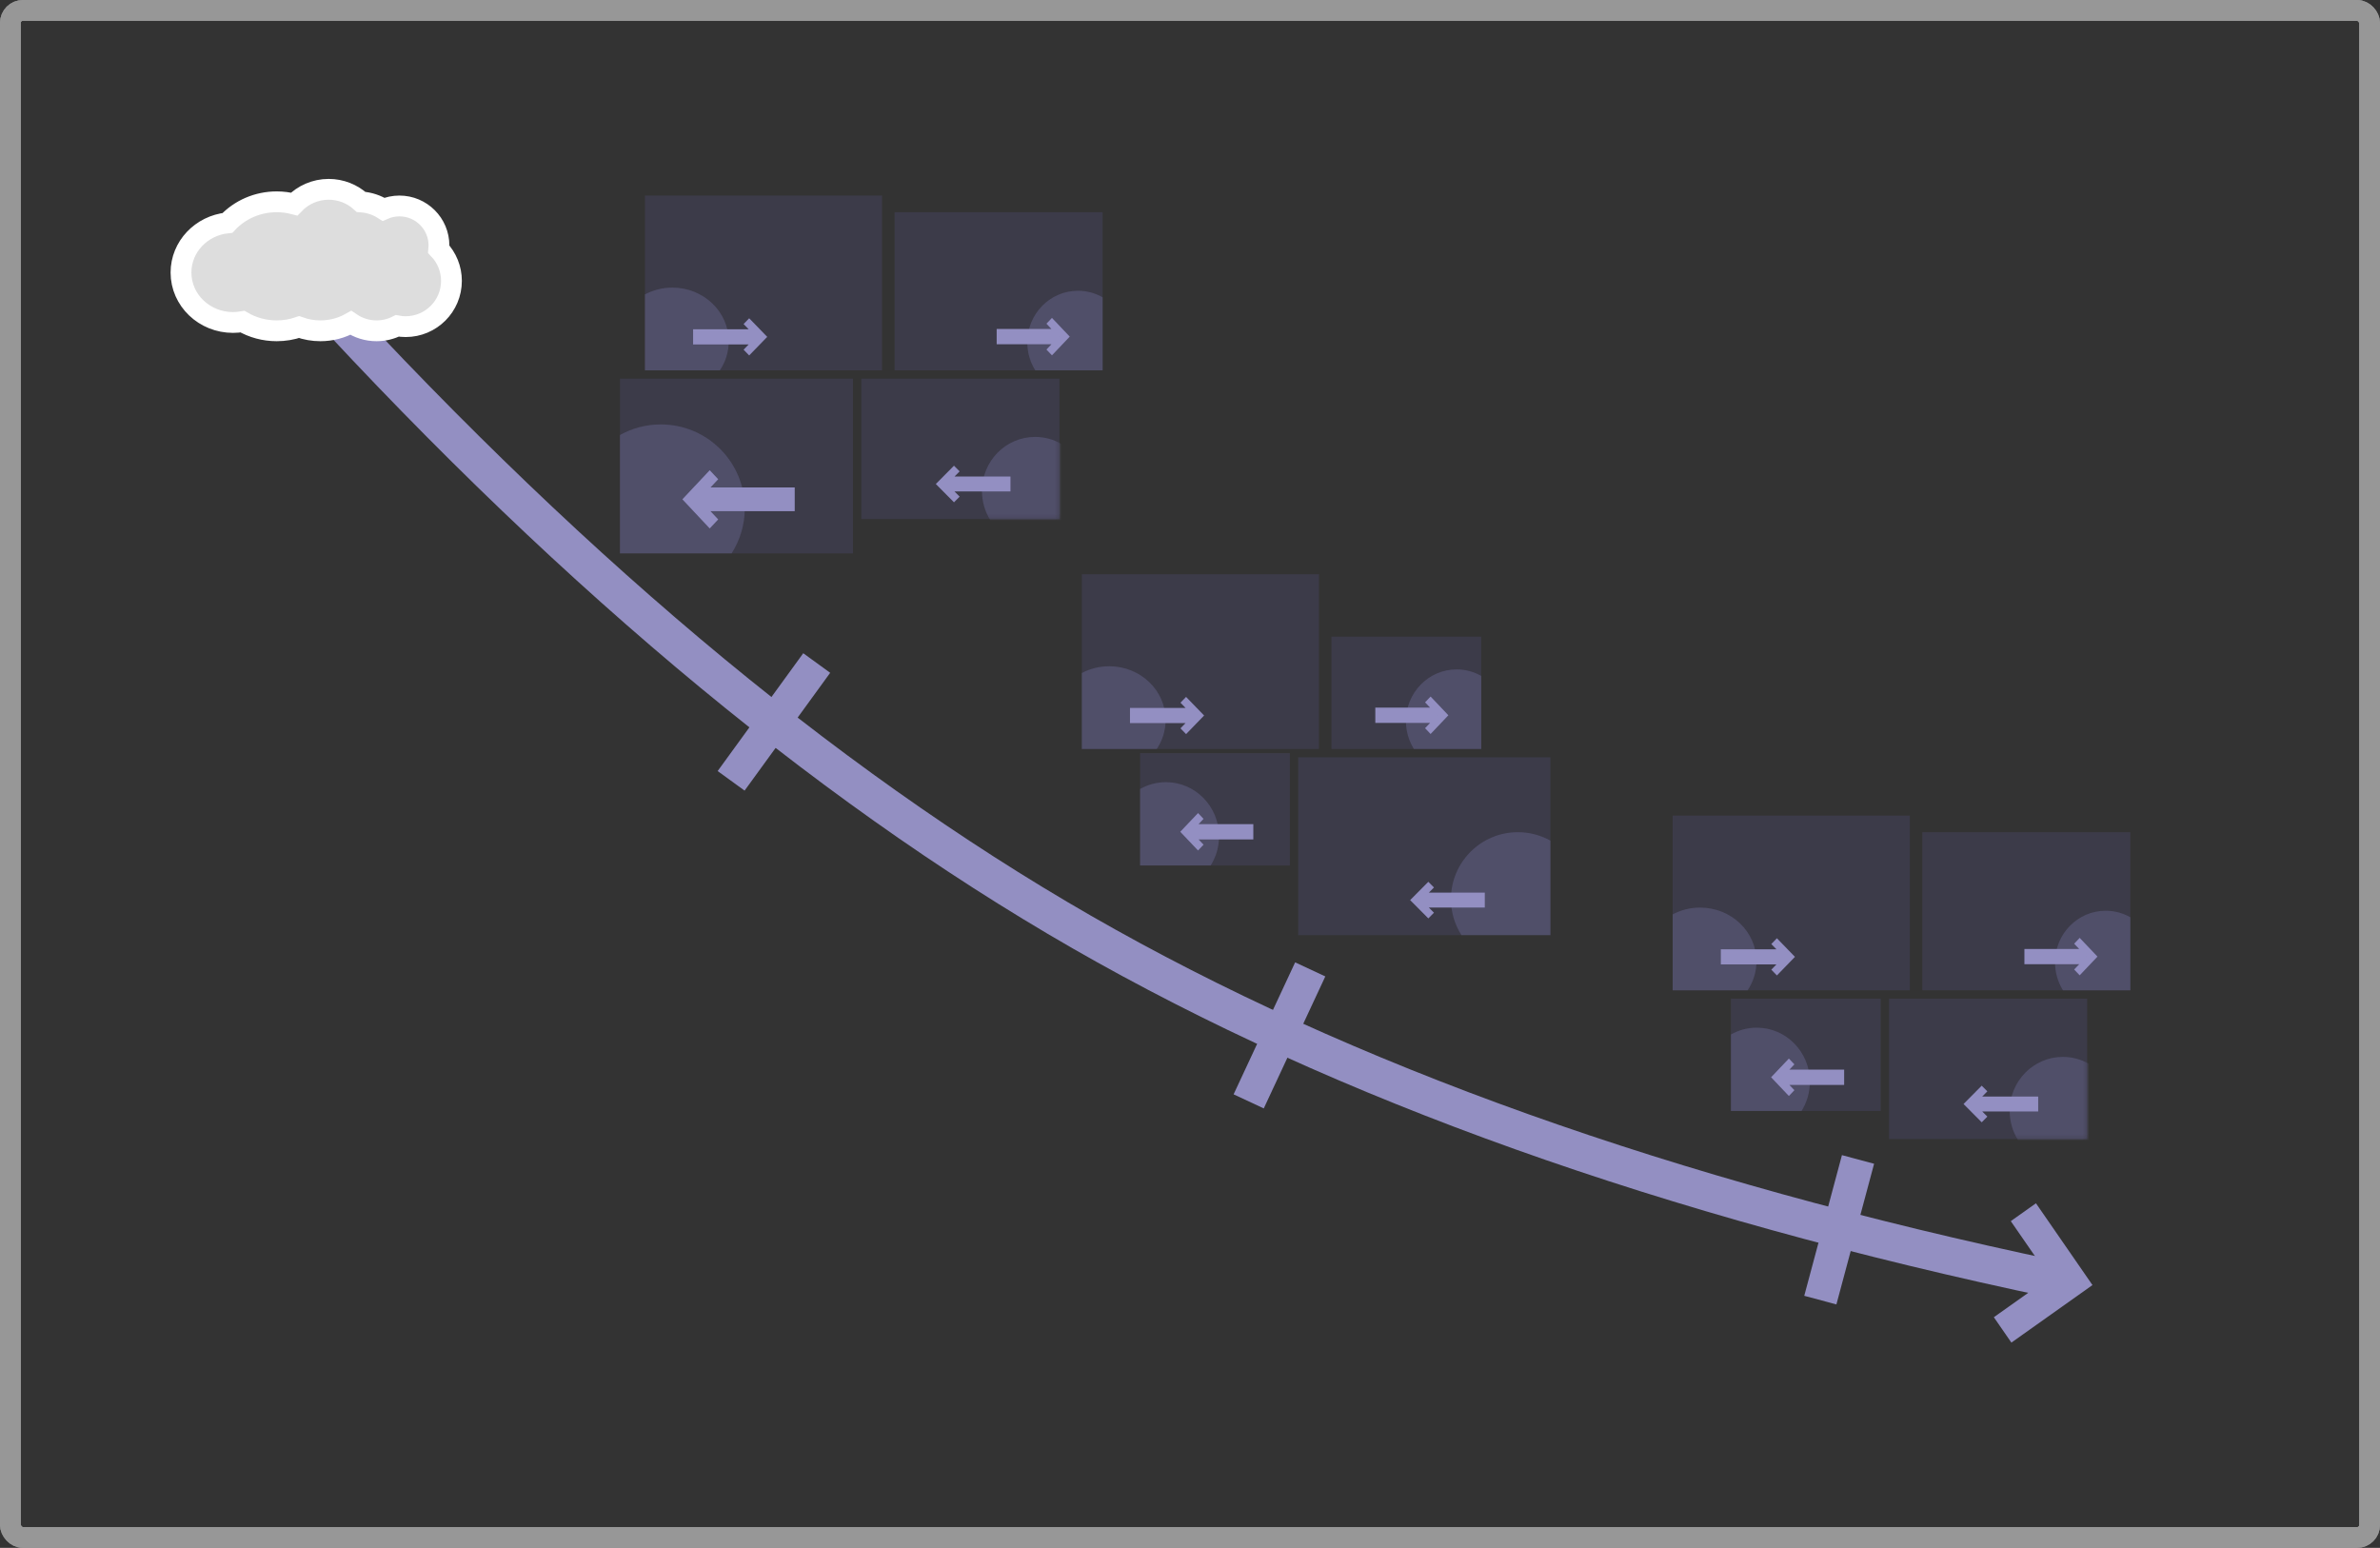 <svg xmlns="http://www.w3.org/2000/svg" xmlns:xlink="http://www.w3.org/1999/xlink" width="572" height="372" viewBox="0 0 572 372">
  <rect x="0" y="0" width="572" height="372" fill="#333333" stroke="none"/>
  <defs>
    <rect id="2019-02-01-interview-and-timeline-diagram-02-a" width="572" height="372" rx="3"/>
    <rect id="2019-02-01-interview-and-timeline-diagram-02-b" width="572" height="372" rx="3"/>
    <rect id="2019-02-01-interview-and-timeline-diagram-02-d" width="47.623" height="33.745"/>
    <rect id="2019-02-01-interview-and-timeline-diagram-02-f" width="47.623" height="33.745"/>
  </defs>
  <g fill="none" fill-rule="evenodd">
    <rect width="567" height="367" x="2.5" y="2.5" stroke="#979797" stroke-width="5" rx="3"/>
    <mask id="2019-02-01-interview-and-timeline-diagram-02-c" fill="#fff">
      <use xlink:href="#2019-02-01-interview-and-timeline-diagram-02-b"/>
    </mask>
    <rect width="567" height="367" x="2.5" y="2.5" stroke="#979797" stroke-width="5" rx="3"/>
    <g mask="url(#2019-02-01-interview-and-timeline-diagram-02-c)">
      <g transform="translate(46 48)">
        <path stroke="#938FC2" stroke-width="9" d="M24,16 C87.778,86.55 151.112,139.884 214,176 C276.888,212.116 354.888,239.95 448,259.5"/>
        <polygon fill="#938FC2" points="435.062 247.205 440.273 241.93 457.062 258.93 440.273 275.93 435.062 270.654 446.642 258.93" transform="rotate(10 446.062 258.93)"/>
        <path fill="#DDD" stroke="#FFF" stroke-width="5" d="M12.28,29.301 C11.533,29.433 10.77,29.5 10,29.5 C3.124,29.5 -2.5,24.157 -2.5,17.5 C-2.5,11.285 2.406,6.206 8.666,5.568 C11.667,2.372 15.929,0.5 20.5,0.5 C21.933,0.5 23.343,0.683 24.699,1.04 C26.834,-1.188 29.808,-2.5 33,-2.5 C35.926,-2.5 38.679,-1.399 40.775,0.526 C42.719,0.656 44.57,1.273 46.18,2.3 C47.369,1.777 48.665,1.5 50,1.5 C55.247,1.5 59.5,5.753 59.5,11 C59.5,11.303 59.486,11.605 59.457,11.905 C61.384,13.922 62.5,16.621 62.5,19.5 C62.5,25.575 57.575,30.5 51.5,30.5 C50.815,30.5 50.138,30.437 49.474,30.313 C47.949,31.088 46.253,31.5 44.5,31.5 C42.252,31.5 40.108,30.821 38.309,29.594 C36.118,30.831 33.609,31.5 31,31.5 C29.23,31.5 27.501,31.192 25.88,30.602 C24.169,31.193 22.355,31.5 20.5,31.5 C17.563,31.5 14.739,30.73 12.28,29.301 Z"/>
        <rect width="8" height="35" x="136" y="108" fill="#938FC2" transform="rotate(36 140 125.5)"/>
        <rect width="8" height="35" x="257.5" y="183.332" fill="#938FC2" transform="rotate(25 261.5 200.832)"/>
        <rect width="8" height="35" x="392.021" y="230.051" fill="#938FC2" transform="rotate(15 396.021 247.55)"/>
      </g>
    </g>
    <g mask="url(#2019-02-01-interview-and-timeline-diagram-02-c)">
      <g transform="translate(260 138)">
        <g transform="translate(14 43)">
          <rect width="36" height="27" fill="#605AA4" fill-opacity=".2"/>
          <path fill="#807BB6" fill-opacity=".3" d="M16.974,27 L0,27 L0,8.621 C1.84,7.573 3.96,6.975 6.218,6.975 C13.266,6.975 18.98,12.803 18.98,19.991 C18.98,22.572 18.244,24.977 16.974,27 Z"/>
          <polygon fill="#938FC2" fill-rule="nonzero" points="22.825 17.066 21.619 15.797 22.946 14.4 27.22 18.9 22.946 23.4 21.619 22.003 22.825 20.734 9.659 20.734 9.659 17.066" transform="rotate(-180 18.439 18.9)"/>
        </g>
        <g transform="translate(52 44)">
          <rect width="60.623" height="42.745" fill="#605AA4" fill-opacity=".2"/>
          <path fill="#807BB6" fill-opacity=".3" d="M23.923,2.035 L23.923,24.749 L2.542,24.749 C0.943,22.249 0.015,19.276 0.015,16.087 C0.015,7.202 7.213,-5.68434189e-14 16.091,-5.68434189e-14 C18.935,-5.68434189e-14 21.606,0.739 23.923,2.035 L23.923,2.035 Z" transform="translate(36.7 17.996)"/>
          <polygon fill="#938FC2" fill-rule="nonzero" points="40.363 32.527 39.131 31.285 40.486 29.92 44.853 34.32 40.486 38.72 39.131 37.355 40.363 36.113 26.912 36.113 26.912 32.527" transform="rotate(-180 35.882 34.32)"/>
        </g>
        <g transform="translate(60 15)">
          <polygon fill="#605AA4" fill-opacity=".2" points="0 0 36 0 36 27 0 27"/>
          <path fill="#807BB6" fill-opacity=".3" d="M36,27 L19.812,27 C18.6,25.068 17.898,22.771 17.898,20.306 C17.898,13.441 23.348,7.875 30.07,7.875 C32.223,7.875 34.245,8.446 36,9.447 L36,27 Z"/>
          <path fill="#938FC2" fill-rule="nonzero" d="M23.703,17.066 L22.497,15.797 L23.824,14.4 L28.098,18.9 L23.824,23.4 L22.497,22.003 L23.703,20.734 L10.537,20.734 L10.537,17.066 L23.703,17.066 Z M25.457,18.886 L25.457,18.914 L25.47,18.9 L25.457,18.886 Z"/>
        </g>
        <polygon fill="#605AA4" fill-opacity=".2" points="0 0 57 0 57 42 0 42"/>
        <path fill="#807BB6" fill-opacity=".3" d="M18.013,42 L0,42 L0,23.752 C1.952,22.711 4.203,22.117 6.598,22.117 C14.079,22.117 20.142,27.903 20.142,35.041 C20.142,37.603 19.361,39.991 18.013,42 Z"/>
        <polygon fill="#938FC2" fill-rule="nonzero" points="24.933 32.137 23.71 30.876 25.055 29.489 29.391 33.957 25.055 38.426 23.71 37.039 24.933 35.778 11.578 35.778 11.578 32.137"/>
      </g>
    </g>
    <g mask="url(#2019-02-01-interview-and-timeline-diagram-02-c)">
      <g transform="translate(149 47)">
        <g transform="translate(0 44)">
          <rect width="56" height="42" fill="#605AA4" fill-opacity=".2"/>
          <path fill="#807BB6" fill-opacity=".3" d="M26.829,42 L0,42 L0,13.549 C2.908,11.925 6.26,11 9.828,11 C20.969,11 30,20.021 30,31.15 C30,35.145 28.836,38.868 26.829,42 Z"/>
          <polygon fill="#938FC2" fill-rule="nonzero" points="35.244 26.147 33.39 24.172 35.429 22 42 29 35.429 36 33.39 33.828 35.244 31.853 15 31.853 15 26.147" transform="rotate(-180 28.5 29)"/>
        </g>
        <g transform="translate(58 44)">
          <mask id="2019-02-01-interview-and-timeline-diagram-02-e" fill="#fff">
            <use xlink:href="#2019-02-01-interview-and-timeline-diagram-02-d"/>
          </mask>
          <use fill="#605AA4" fill-opacity=".2" xlink:href="#2019-02-01-interview-and-timeline-diagram-02-d"/>
          <g fill="#807BB6" fill-opacity=".3" mask="url(#2019-02-01-interview-and-timeline-diagram-02-e)">
            <path d="M19.299,1.648 L19.299,20.004 L2.308,20.004 C1.037,17.983 0.299,15.581 0.299,13.004 C0.299,5.824 6.019,0.004 13.075,0.004 C15.335,0.004 17.458,0.601 19.299,1.648 L19.299,1.648 Z" transform="translate(28.7 13.996)"/>
          </g>
          <polygon fill="#938FC2" fill-rule="nonzero" points="31.363 23.527 30.131 22.285 31.486 20.92 35.853 25.32 31.486 29.72 30.131 28.355 31.363 27.113 17.912 27.113 17.912 23.527" mask="url(#2019-02-01-interview-and-timeline-diagram-02-e)" transform="rotate(-180 26.882 25.32)"/>
        </g>
        <g transform="translate(66 4)">
          <polygon fill="#605AA4" fill-opacity=".2" points="0 0 50 0 50 38 0 38"/>
          <path fill="#807BB6" fill-opacity=".3" d="M50,38 L33.812,38 C32.6,36.068 31.898,33.771 31.898,31.306 C31.898,24.441 37.348,18.875 44.07,18.875 C46.223,18.875 48.245,19.446 50,20.447 L50,38 Z"/>
          <path fill="#938FC2" fill-rule="nonzero" d="M37.703,28.066 L36.497,26.797 L37.824,25.4 L42.098,29.9 L37.824,34.4 L36.497,33.003 L37.703,31.734 L24.537,31.734 L24.537,28.066 L37.703,28.066 Z M39.457,29.886 L39.457,29.914 L39.47,29.9 L39.457,29.886 Z"/>
        </g>
        <g transform="translate(6)">
          <polygon fill="#605AA4" fill-opacity=".2" points="0 0 57 0 57 42 0 42"/>
          <path fill="#807BB6" fill-opacity=".3" d="M18.013,42 L0,42 L0,23.752 C1.952,22.711 4.203,22.117 6.598,22.117 C14.079,22.117 20.142,27.903 20.142,35.041 C20.142,37.603 19.361,39.991 18.013,42 Z"/>
          <polygon fill="#938FC2" fill-rule="nonzero" points="24.933 32.137 23.71 30.876 25.055 29.489 29.391 33.957 25.055 38.426 23.71 37.039 24.933 35.778 11.578 35.778 11.578 32.137"/>
        </g>
      </g>
    </g>
    <g mask="url(#2019-02-01-interview-and-timeline-diagram-02-c)">
      <g transform="translate(402 196)">
        <g transform="translate(14 44)">
          <rect width="36" height="27" fill="#605AA4" fill-opacity=".2"/>
          <path fill="#807BB6" fill-opacity=".3" d="M16.974,27 L0,27 L0,8.621 C1.84,7.573 3.96,6.975 6.218,6.975 C13.266,6.975 18.98,12.803 18.98,19.991 C18.98,22.572 18.244,24.977 16.974,27 Z"/>
          <polygon fill="#938FC2" fill-rule="nonzero" points="22.825 17.066 21.619 15.797 22.946 14.4 27.22 18.9 22.946 23.4 21.619 22.003 22.825 20.734 9.659 20.734 9.659 17.066" transform="rotate(-180 18.439 18.9)"/>
        </g>
        <g transform="translate(52 44)">
          <mask id="2019-02-01-interview-and-timeline-diagram-02-g" fill="#fff">
            <use xlink:href="#2019-02-01-interview-and-timeline-diagram-02-f"/>
          </mask>
          <use fill="#605AA4" fill-opacity=".2" xlink:href="#2019-02-01-interview-and-timeline-diagram-02-f"/>
          <g fill="#807BB6" fill-opacity=".3" mask="url(#2019-02-01-interview-and-timeline-diagram-02-g)">
            <path d="M19.299,1.648 L19.299,20.004 L2.308,20.004 C1.037,17.983 0.299,15.581 0.299,13.004 C0.299,5.824 6.019,0.004 13.075,0.004 C15.335,0.004 17.458,0.601 19.299,1.648 L19.299,1.648 Z" transform="translate(28.7 13.996)"/>
          </g>
          <polygon fill="#938FC2" fill-rule="nonzero" points="31.363 23.527 30.131 22.285 31.486 20.92 35.853 25.32 31.486 29.72 30.131 28.355 31.363 27.113 17.912 27.113 17.912 23.527" mask="url(#2019-02-01-interview-and-timeline-diagram-02-g)" transform="rotate(-180 26.882 25.32)"/>
        </g>
        <g transform="translate(60 4)">
          <polygon fill="#605AA4" fill-opacity=".2" points="0 0 50 0 50 38 0 38"/>
          <path fill="#807BB6" fill-opacity=".3" d="M50,38 L33.812,38 C32.6,36.068 31.898,33.771 31.898,31.306 C31.898,24.441 37.348,18.875 44.07,18.875 C46.223,18.875 48.245,19.446 50,20.447 L50,38 Z"/>
          <path fill="#938FC2" fill-rule="nonzero" d="M37.703,28.066 L36.497,26.797 L37.824,25.4 L42.098,29.9 L37.824,34.4 L36.497,33.003 L37.703,31.734 L24.537,31.734 L24.537,28.066 L37.703,28.066 Z M39.457,29.886 L39.457,29.914 L39.47,29.9 L39.457,29.886 Z"/>
        </g>
        <polygon fill="#605AA4" fill-opacity=".2" points="0 0 57 0 57 42 0 42"/>
        <path fill="#807BB6" fill-opacity=".3" d="M18.013,42 L0,42 L0,23.752 C1.952,22.711 4.203,22.117 6.598,22.117 C14.079,22.117 20.142,27.903 20.142,35.041 C20.142,37.603 19.361,39.991 18.013,42 Z"/>
        <polygon fill="#938FC2" fill-rule="nonzero" points="24.933 32.137 23.71 30.876 25.055 29.489 29.391 33.957 25.055 38.426 23.71 37.039 24.933 35.778 11.578 35.778 11.578 32.137"/>
      </g>
    </g>
  </g>
</svg>
